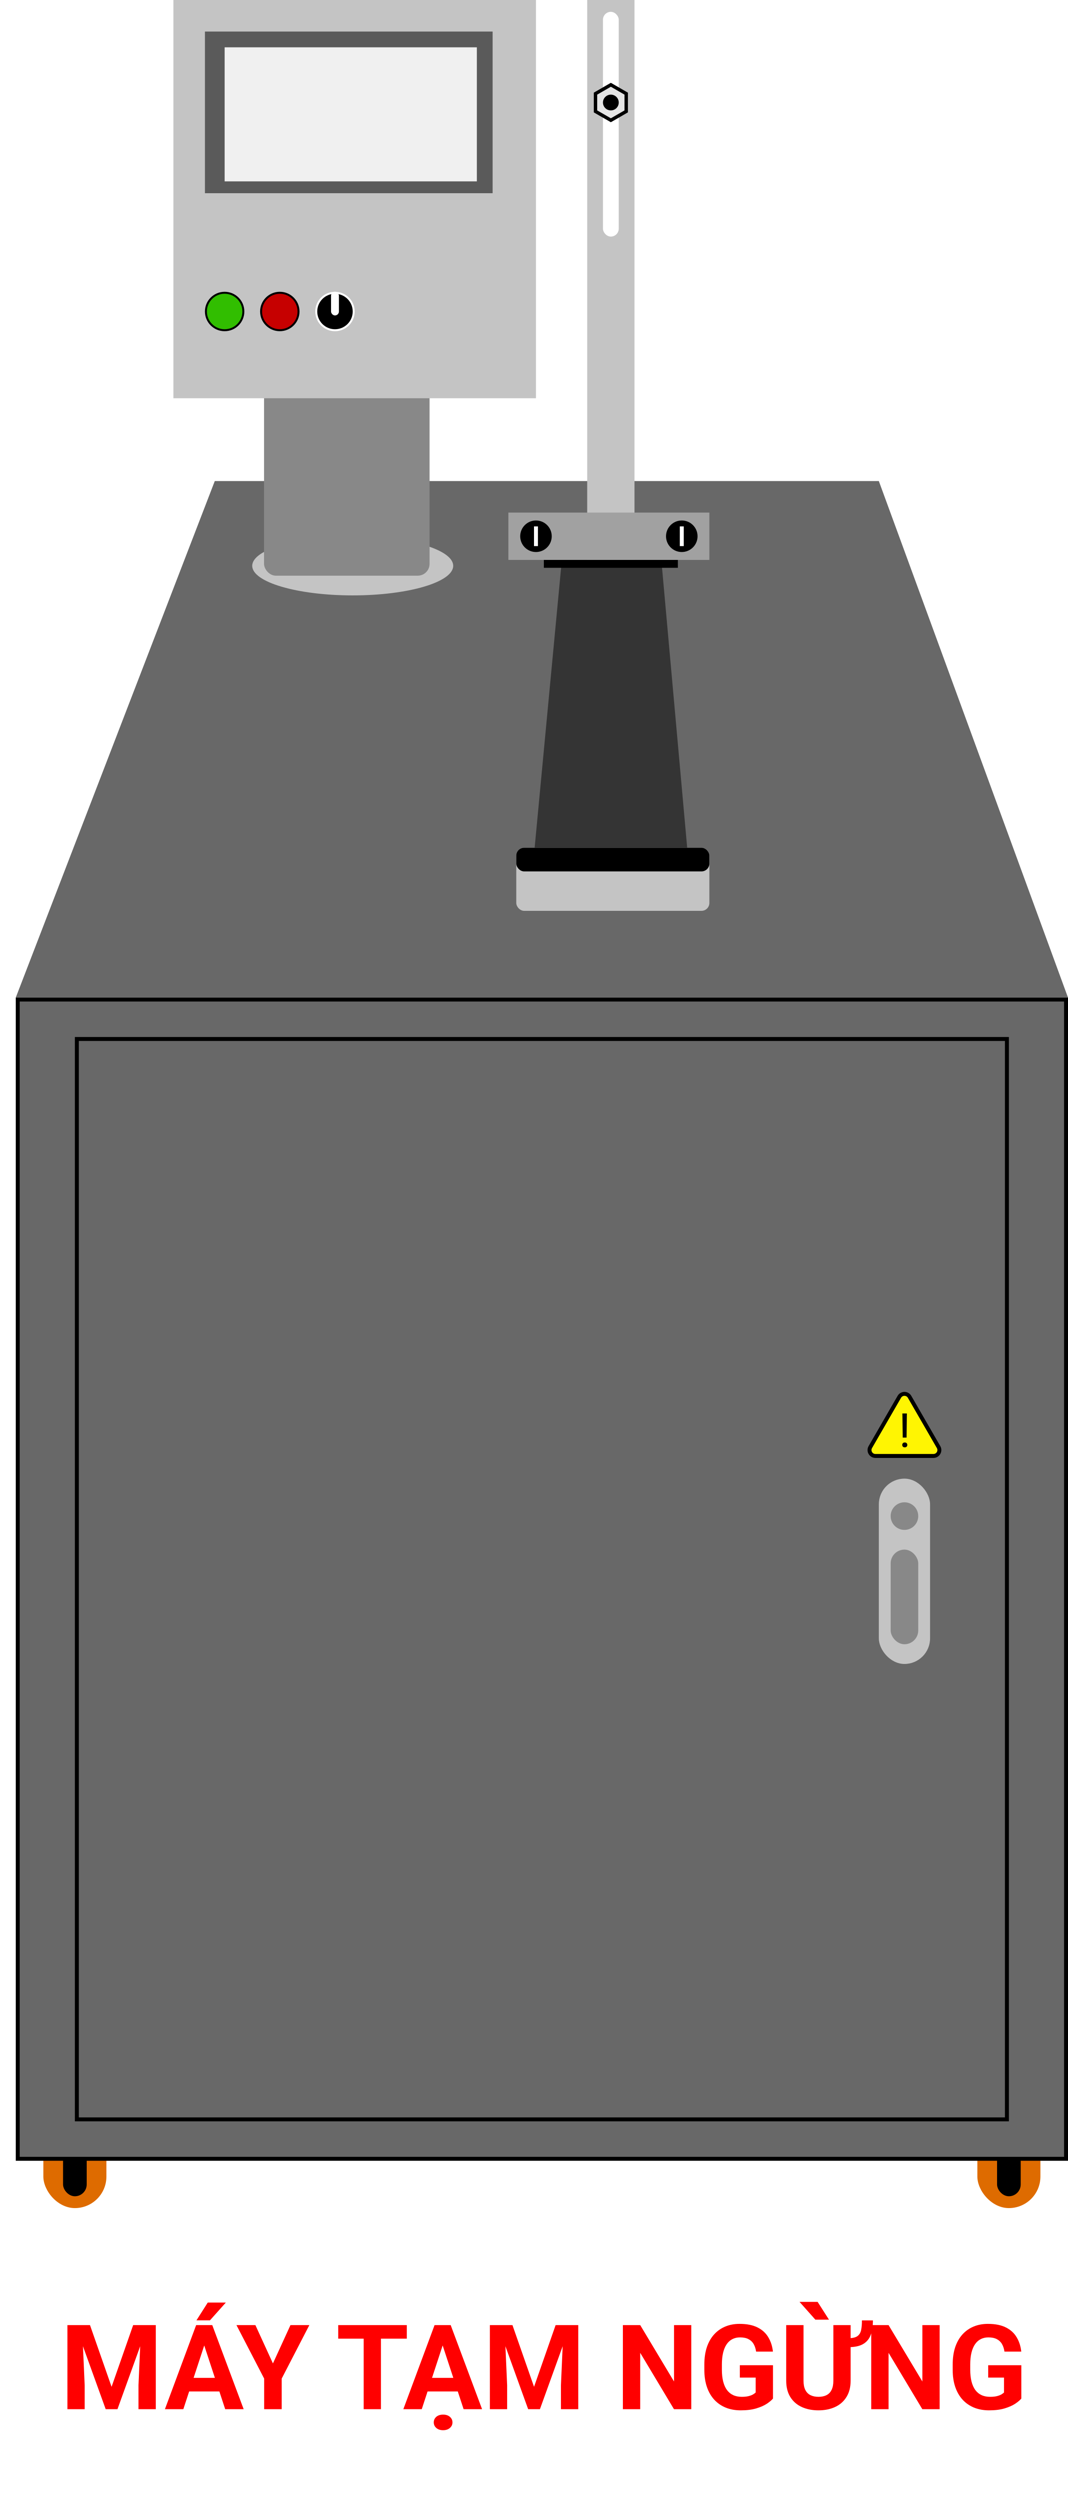 <svg width="271" height="634" viewBox="0 0 271 634" fill="none" xmlns="http://www.w3.org/2000/svg">
<g clip-path="url(#clip0_55_336)">
<rect x="248" y="535" width="16" height="25" rx="8" fill="#DE6B00"/>
<rect x="253" y="538" width="6" height="19" rx="3" fill="black"/>
<rect x="11" y="535" width="16" height="25" rx="8" fill="#DE6B00"/>
<rect x="16" y="538" width="6" height="19" rx="3" fill="black"/>
<rect x="4.5" y="253.5" width="266" height="294" fill="#686868" stroke="black"/>
<rect x="19.5" y="263.5" width="236" height="274" fill="#686868" stroke="black"/>
<rect x="223" y="375" width="13" height="47" rx="6.5" fill="#C4C4C4"/>
<rect x="226" y="393" width="7" height="24" rx="3.5" fill="#888888"/>
<circle cx="229.5" cy="384.5" r="3.5" fill="#888888"/>
<path d="M230.799 354.25L238.16 367C238.738 368 238.016 369.25 236.861 369.25H222.139C220.984 369.25 220.262 368 220.84 367L228.201 354.25C228.778 353.25 230.222 353.25 230.799 354.25Z" fill="#FFF502" stroke="black"/>
<path d="M230.115 358.469L230.039 364.592H229.061L228.979 358.469H230.115ZM228.943 366.455C228.943 366.279 228.996 366.131 229.102 366.01C229.211 365.889 229.371 365.828 229.582 365.828C229.789 365.828 229.947 365.889 230.057 366.01C230.17 366.131 230.227 366.279 230.227 366.455C230.227 366.623 230.17 366.768 230.057 366.889C229.947 367.01 229.789 367.07 229.582 367.07C229.371 367.07 229.211 367.01 229.102 366.889C228.996 366.768 228.943 366.623 228.943 366.455Z" fill="black"/>
<path d="M54.5 122H223L271 253H4L54.5 122Z" fill="#686868"/>
<ellipse cx="89.5" cy="143.5" rx="25.5" ry="7.5" fill="#C4C4C4"/>
<rect x="67" y="93" width="42" height="53" rx="3" fill="#888888"/>
<rect x="136" y="101" width="92" height="101" transform="rotate(-180 136 101)" fill="#C4C4C4"/>
<rect x="52" y="8" width="73" height="41" fill="#5A5A5A"/>
<rect x="57" y="12" width="64" height="34" fill="#F0F0F0"/>
<circle cx="57" cy="79" r="4.75" fill="#31BE00" stroke="black" stroke-width="0.5"/>
<circle cx="85" cy="79" r="4.75" fill="black" stroke="white" stroke-width="0.5"/>
<circle cx="71" cy="79" r="4.75" fill="#C60000" stroke="black" stroke-width="0.5"/>
<rect x="84" y="74" width="2" height="6" rx="1" fill="white"/>
<path d="M142.566 142H167.809L175 222H135L142.566 142Z" fill="#343434"/>
<line x1="138" y1="143" x2="172" y2="143" stroke="black" stroke-width="2"/>
<rect x="149" width="12" height="142" fill="#C4C4C4"/>
<rect x="153" y="3" width="4" height="57" rx="2" fill="white"/>
<path d="M155 21L159.33 23.5V28.5L155 31L150.67 28.5V23.5L155 21Z" fill="black"/>
<path d="M155 22L158.464 24V28L155 30L151.536 28V24L155 22Z" fill="#E5E5E5"/>
<circle cx="155" cy="26" r="2" fill="black"/>
<rect x="129" y="130" width="51" height="12" fill="#A1A1A1"/>
<circle cx="136" cy="136" r="4" fill="black"/>
<circle cx="173" cy="136" r="4" fill="black"/>
<rect x="135.5" y="133.5" width="1" height="5" fill="white"/>
<rect x="172.5" y="133.5" width="1" height="5" fill="white"/>
<rect x="131" y="215" width="49" height="16" rx="2" fill="#C4C4C4"/>
<rect x="131" y="215" width="49" height="6" rx="2" fill="black"/>
<g filter="url(#filter0_d_55_336)">
<path d="M19.113 585.672H22.834L28.312 601.331L33.791 585.672H37.512L29.807 607H26.818L19.113 585.672ZM17.106 585.672H20.812L21.486 600.936V607H17.106V585.672ZM35.812 585.672H39.533V607H35.139V600.936L35.812 585.672ZM52.321 589.319L46.52 607H41.848L49.773 585.672H52.746L52.321 589.319ZM57.141 607L51.325 589.319L50.856 585.672H53.859L61.828 607H57.141ZM56.877 599.061V602.503H45.612V599.061H56.877ZM49.846 584.471L52.717 579.959H57.302L53.273 584.471H49.846ZM64.802 585.672L69.255 595.398L73.708 585.672H78.498L71.481 599.236V607H67.028V599.236L59.997 585.672H64.802ZM96.662 585.672V607H92.282V585.672H96.662ZM103.225 585.672V589.114H85.822V585.672H103.225ZM112.819 589.319L107.019 607H102.346L110.271 585.672H113.244L112.819 589.319ZM117.639 607L111.823 589.319L111.354 585.672H114.357L122.326 607H117.639ZM117.375 599.061V602.503H106.11V599.061H117.375ZM110.065 610.354C110.065 609.788 110.28 609.314 110.71 608.934C111.14 608.562 111.716 608.377 112.438 608.377C113.151 608.377 113.723 608.562 114.152 608.934C114.592 609.314 114.812 609.788 114.812 610.354C114.812 610.911 114.592 611.38 114.152 611.761C113.723 612.142 113.151 612.332 112.438 612.332C111.716 612.332 111.14 612.142 110.71 611.761C110.28 611.38 110.065 610.911 110.065 610.354ZM126.311 585.672H130.031L135.51 601.331L140.988 585.672H144.709L137.004 607H134.016L126.311 585.672ZM124.304 585.672H128.01L128.684 600.936V607H124.304V585.672ZM143.01 585.672H146.73V607H142.336V600.936L143.01 585.672ZM175.412 585.672V607H171.018L162.448 592.703V607H158.054V585.672H162.448L171.032 599.983V585.672H175.412ZM196.14 595.853V604.305C195.808 604.705 195.295 605.14 194.602 605.608C193.908 606.067 193.015 606.463 191.921 606.795C190.827 607.127 189.504 607.293 187.951 607.293C186.574 607.293 185.319 607.068 184.187 606.619C183.054 606.16 182.077 605.491 181.257 604.612C180.446 603.733 179.821 602.659 179.382 601.39C178.942 600.11 178.723 598.65 178.723 597.01V595.677C178.723 594.036 178.933 592.576 179.353 591.297C179.782 590.018 180.393 588.938 181.184 588.06C181.975 587.181 182.917 586.512 184.011 586.053C185.104 585.594 186.32 585.364 187.658 585.364C189.514 585.364 191.037 585.667 192.229 586.272C193.42 586.868 194.328 587.698 194.953 588.763C195.588 589.817 195.979 591.028 196.125 592.396H191.862C191.755 591.673 191.55 591.043 191.247 590.506C190.944 589.969 190.51 589.549 189.943 589.246C189.387 588.943 188.664 588.792 187.775 588.792C187.043 588.792 186.389 588.943 185.812 589.246C185.246 589.539 184.768 589.974 184.377 590.55C183.986 591.126 183.688 591.839 183.483 592.688C183.278 593.538 183.176 594.524 183.176 595.647V597.01C183.176 598.123 183.283 599.109 183.498 599.969C183.713 600.818 184.03 601.536 184.45 602.122C184.88 602.698 185.407 603.133 186.032 603.426C186.657 603.719 187.385 603.865 188.215 603.865C188.908 603.865 189.484 603.807 189.943 603.689C190.412 603.572 190.788 603.431 191.071 603.265C191.364 603.089 191.589 602.923 191.745 602.767V598.987H187.731V595.853H196.14ZM218.713 584.485H221.496C221.496 585.921 221.311 587.146 220.939 588.162C220.568 589.168 219.929 589.939 219.021 590.477C218.122 591.004 216.877 591.268 215.285 591.268V588.997C216.32 588.997 217.082 588.821 217.57 588.47C218.059 588.108 218.371 587.591 218.508 586.917C218.645 586.243 218.713 585.433 218.713 584.485ZM211.462 585.672H215.842V599.764C215.842 601.404 215.49 602.786 214.787 603.909C214.094 605.032 213.132 605.877 211.901 606.443C210.681 607.01 209.274 607.293 207.683 607.293C206.091 607.293 204.675 607.01 203.435 606.443C202.204 605.877 201.237 605.032 200.534 603.909C199.841 602.786 199.494 601.404 199.494 599.764V585.672H203.889V599.764C203.889 600.721 204.04 601.502 204.343 602.107C204.646 602.713 205.08 603.157 205.646 603.44C206.223 603.724 206.901 603.865 207.683 603.865C208.483 603.865 209.162 603.724 209.719 603.44C210.285 603.157 210.715 602.713 211.008 602.107C211.311 601.502 211.462 600.721 211.462 599.764V585.672ZM207.463 579.783L210.349 584.295H206.892L202.878 579.783H207.463ZM238.43 585.672V607H234.035L225.466 592.703V607H221.071V585.672H225.466L234.05 599.983V585.672H238.43ZM259.157 595.853V604.305C258.825 604.705 258.312 605.14 257.619 605.608C256.926 606.067 256.032 606.463 254.938 606.795C253.845 607.127 252.521 607.293 250.969 607.293C249.592 607.293 248.337 607.068 247.204 606.619C246.071 606.16 245.095 605.491 244.274 604.612C243.464 603.733 242.839 602.659 242.399 601.39C241.96 600.11 241.74 598.65 241.74 597.01V595.677C241.74 594.036 241.95 592.576 242.37 591.297C242.8 590.018 243.41 588.938 244.201 588.06C244.992 587.181 245.935 586.512 247.028 586.053C248.122 585.594 249.338 585.364 250.676 585.364C252.531 585.364 254.055 585.667 255.246 586.272C256.438 586.868 257.346 587.698 257.971 588.763C258.605 589.817 258.996 591.028 259.143 592.396H254.88C254.772 591.673 254.567 591.043 254.265 590.506C253.962 589.969 253.527 589.549 252.961 589.246C252.404 588.943 251.682 588.792 250.793 588.792C250.061 588.792 249.406 588.943 248.83 589.246C248.264 589.539 247.785 589.974 247.395 590.55C247.004 591.126 246.706 591.839 246.501 592.688C246.296 593.538 246.193 594.524 246.193 595.647V597.01C246.193 598.123 246.301 599.109 246.516 599.969C246.73 600.818 247.048 601.536 247.468 602.122C247.897 602.698 248.425 603.133 249.05 603.426C249.675 603.719 250.402 603.865 251.232 603.865C251.926 603.865 252.502 603.807 252.961 603.689C253.43 603.572 253.806 603.431 254.089 603.265C254.382 603.089 254.606 602.923 254.763 602.767V598.987H250.749V595.853H259.157Z" fill="#FF0000"/>
</g>
</g>
<defs>
<filter id="filter0_d_55_336" x="13.106" y="579.783" width="250.051" height="40.549" filterUnits="userSpaceOnUse" color-interpolation-filters="sRGB">
<feFlood flood-opacity="0" result="BackgroundImageFix"/>
<feColorMatrix in="SourceAlpha" type="matrix" values="0 0 0 0 0 0 0 0 0 0 0 0 0 0 0 0 0 0 127 0" result="hardAlpha"/>
<feOffset dy="4"/>
<feGaussianBlur stdDeviation="2"/>
<feComposite in2="hardAlpha" operator="out"/>
<feColorMatrix type="matrix" values="0 0 0 0 0 0 0 0 0 0 0 0 0 0 0 0 0 0 0.25 0"/>
<feBlend mode="normal" in2="BackgroundImageFix" result="effect1_dropShadow_55_336"/>
<feBlend mode="normal" in="SourceGraphic" in2="effect1_dropShadow_55_336" result="shape"/>
</filter>
<clipPath id="clip0_55_336">
<rect width="271" height="634" fill="white"/>
</clipPath>
</defs>
</svg>
